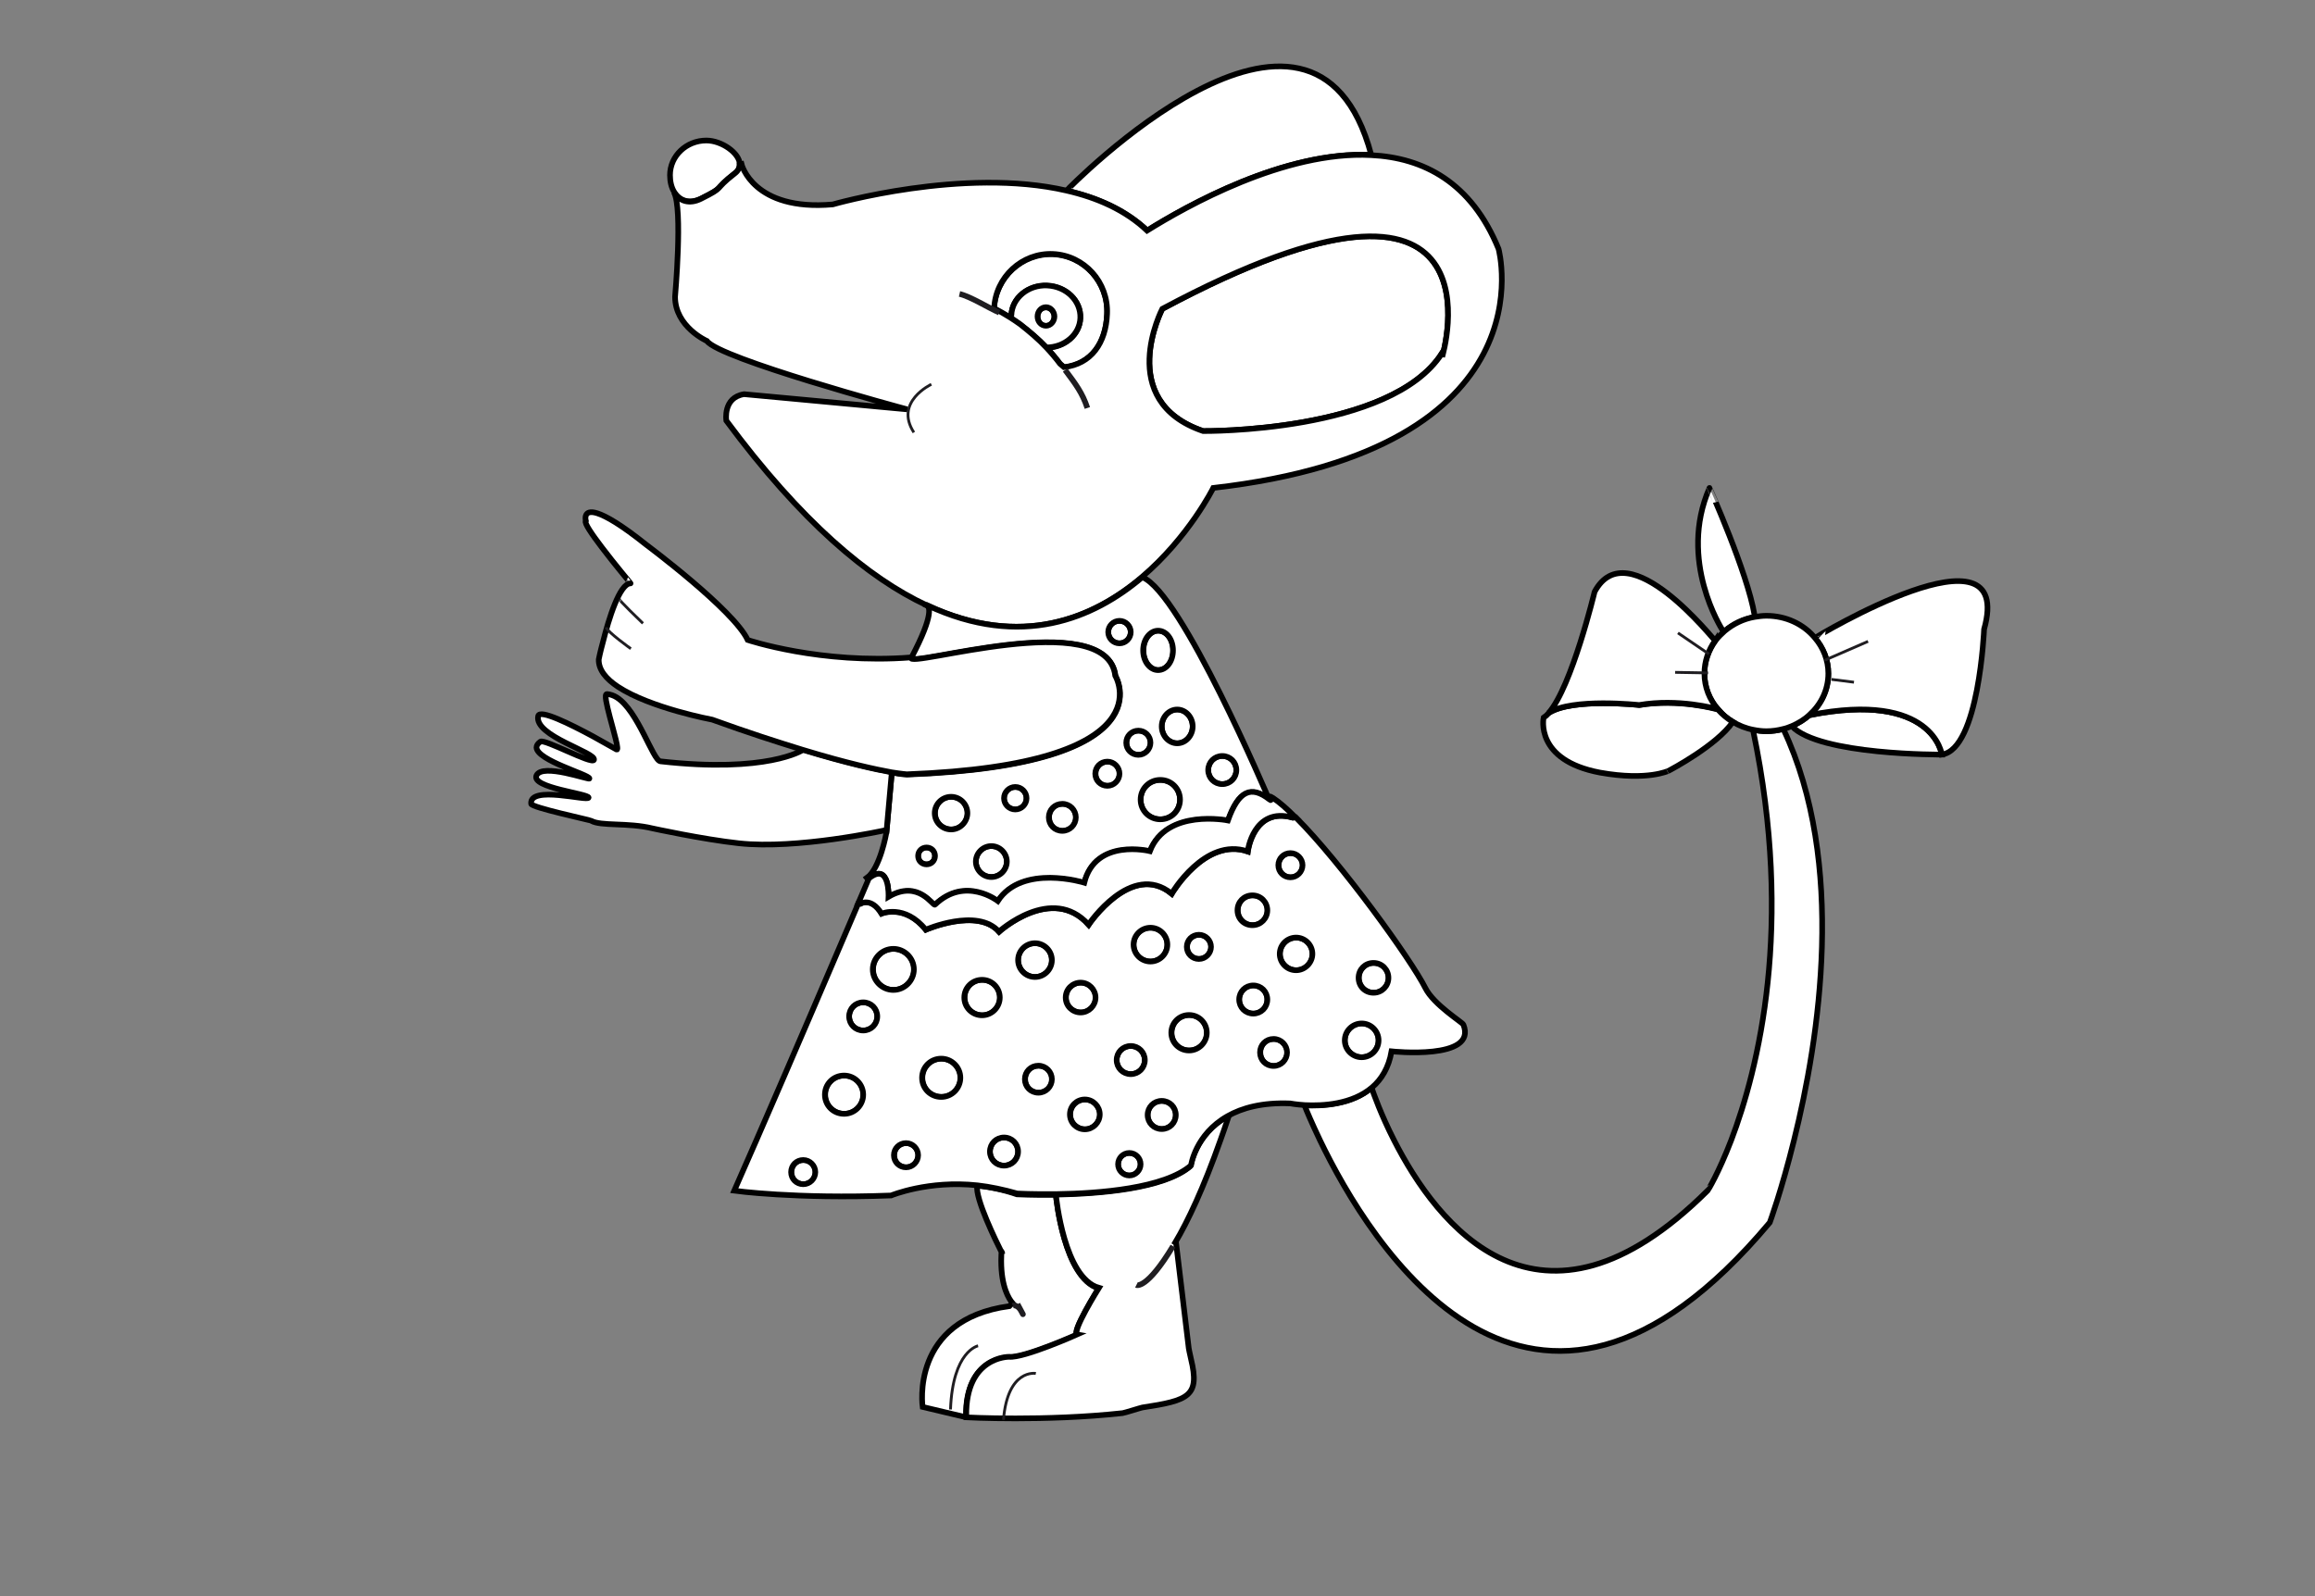 <?xml version="1.0" encoding="utf-8"?>
<!-- Generator: Adobe Illustrator 15.0.0, SVG Export Plug-In . SVG Version: 6.00 Build 0)  -->
<!DOCTYPE svg PUBLIC "-//W3C//DTD SVG 1.1//EN" "http://www.w3.org/Graphics/SVG/1.1/DTD/svg11.dtd">
<svg version="1.1" id="Layer_x5F_www.ABC-color.com"
	 xmlns="http://www.w3.org/2000/svg" xmlns:xlink="http://www.w3.org/1999/xlink" x="0px" y="0px" width="822px" height="567px"
	 viewBox="0 0 822 567" enable-background="new 0 0 822 567" xml:space="preserve">
<rect x="0" y="0" width="822" height="567" fill="#808080" stroke="none"/>
<rect display="none" fill="#FFFFFF" width="822" height="567"/>
<path fill="#FFFFFF" stroke="#000000" stroke-width="2" d="M329,301c1.7,0,3,1.3,3,3s-1.3,3-3,3s-3-1.3-3-3S327.3,301,329,301z"/>
<path fill="#FFFFFF" stroke="#000000" stroke-width="2" d="M337.8,283c3.2,0,5.8,2.6,5.8,5.8s-2.6,5.8-5.8,5.8s-5.8-2.6-5.8-5.8
	S334.6,283,337.8,283z"/>
<circle fill="#FFFFFF" stroke="#000000" stroke-width="2" cx="352" cy="306" r="5.5"/>
<circle fill="#FFFFFF" stroke="#000000" stroke-width="2" cx="360.5" cy="283.5" r="4"/>
<path fill="#FFFFFF" stroke="#000000" stroke-width="2" d="M377.3,285.5c2.602,0,4.8,2.1,4.8,4.8s-2.1,4.8-4.8,4.8s-4.8-2.1-4.8-4.8
	S374.6,285.5,377.3,285.5z"/>
<path fill="#FFFFFF" stroke="#000000" stroke-width="2" d="M393.3,270.5c2.4,0,4.3,1.9,4.3,4.3c0,2.4-1.898,4.3-4.3,4.3
	c-2.398,0-4.3-1.9-4.3-4.3C389,272.4,390.9,270.5,393.3,270.5z"/>
<path fill="#FFFFFF" stroke="#000000" stroke-width="2" d="M404.3,259.5c2.4,0,4.3,1.9,4.3,4.3c0,2.4-1.898,4.3-4.3,4.3
	c-2.398,0-4.3-1.9-4.3-4.3C400,261.4,401.9,259.5,404.3,259.5z"/>
<circle fill="#FFFFFF" stroke="#000000" stroke-width="2" cx="397.5" cy="224.5" r="4"/>
<path fill="#FFFFFF" stroke="#000000" stroke-width="2" d="M411.3,224c2.9,0,5.3,3.1,5.3,7s-2.3,7-5.3,7c-2.898,0-5.3-3.1-5.3-7
	S408.4,224,411.3,224z"/>
<path fill="#FFFFFF" stroke="#000000" stroke-width="2" d="M418,252c3,0,5.5,2.7,5.5,6s-2.5,6-5.5,6s-5.5-2.7-5.5-6S415,252,418,252
	z"/>
<circle fill="#FFFFFF" stroke="#000000" stroke-width="2" cx="434" cy="273.5" r="5"/>
<path fill="#FFFFFF" stroke="#000000" stroke-width="2" d="M412,277c3.9,0,7,3.1,7,7c0,3.9-3.1,7-7,7s-7-3.1-7-7
	C405,280.1,408.1,277,412,277z"/>
<circle fill="#FFFFFF" stroke="#000000" stroke-width="2" cx="487.8" cy="347.3" r="5.3"/>
<path fill="#FFFFFF" stroke="#000000" stroke-width="2" d="M483.5,363.5c3.3,0,6,2.7,6,6s-2.7,6-6,6s-6-2.7-6-6
	S480.2,363.5,483.5,363.5z"/>
<path fill="#FFFFFF" stroke="#000000" stroke-width="2" d="M452.3,369c2.602,0,4.8,2.1,4.8,4.8s-2.1,4.8-4.8,4.8s-4.8-2.1-4.8-4.8
	S449.6,369,452.3,369z"/>
<circle fill="#FFFFFF" stroke="#000000" stroke-width="2" cx="445" cy="355" r="5"/>
<path fill="#FFFFFF" stroke="#000000" stroke-width="2" d="M460.3,333c3.2,0,5.8,2.6,5.8,5.8s-2.6,5.8-5.8,5.8s-5.8-2.6-5.8-5.8
	S457.1,333,460.3,333z"/>
<circle fill="#FFFFFF" stroke="#000000" stroke-width="2" cx="458.3" cy="307.3" r="4.3"/>
<circle fill="#FFFFFF" stroke="#000000" stroke-width="2" cx="444.8" cy="323.3" r="5.3"/>
<circle fill="#FFFFFF" stroke="#000000" stroke-width="2" cx="425.8" cy="336.3" r="4.3"/>
<path fill="#FFFFFF" stroke="#000000" stroke-width="2" d="M408.5,329.5c3.3,0,6,2.7,6,6s-2.7,6-6,6s-6-2.7-6-6
	S405.2,329.5,408.5,329.5z"/>
<circle fill="#FFFFFF" stroke="#000000" stroke-width="2" cx="422.3" cy="366.8" r="6.3"/>
<circle fill="#FFFFFF" stroke="#000000" stroke-width="2" cx="401.5" cy="376.5" r="5"/>
<circle fill="#FFFFFF" stroke="#000000" stroke-width="2" cx="412.5" cy="396" r="5"/>
<circle fill="#FFFFFF" stroke="#000000" stroke-width="2" cx="401" cy="413.5" r="4"/>
<circle fill="#FFFFFF" stroke="#000000" stroke-width="2" cx="385.3" cy="395.8" r="5.3"/>
<circle fill="#FFFFFF" stroke="#000000" stroke-width="2" cx="383.8" cy="354.3" r="5.3"/>
<path fill="#FFFFFF" stroke="#000000" stroke-width="2" d="M367.5,335c3.3,0,6,2.7,6,6s-2.7,6-6,6s-6-2.7-6-6S364.2,335,367.5,335z"
	/>
<circle fill="#FFFFFF" stroke="#000000" stroke-width="2" cx="348.8" cy="354.3" r="6.3"/>
<path fill="#FFFFFF" stroke="#000000" stroke-width="2" d="M368.8,378.5c2.602,0,4.8,2.1,4.8,4.8s-2.1,4.8-4.8,4.8s-4.8-2.1-4.8-4.8
	S366.1,378.5,368.8,378.5z"/>
<circle fill="#FFFFFF" stroke="#000000" stroke-width="2" cx="356.5" cy="409" r="5"/>
<path fill="#FFFFFF" stroke="#000000" stroke-width="2" d="M321.8,406c2.4,0,4.3,1.9,4.3,4.3c0,2.4-1.898,4.3-4.3,4.3
	c-2.398,0-4.3-1.898-4.3-4.3C317.5,407.9,319.4,406,321.8,406z"/>
<circle fill="#FFFFFF" stroke="#000000" stroke-width="2" cx="334.3" cy="382.8" r="6.8"/>
<path fill="#FFFFFF" stroke="#000000" stroke-width="2" d="M317.3,337c4,0,7.3,3.3,7.3,7.3s-3.3,7.3-7.3,7.3s-7.3-3.3-7.3-7.3
	S313.3,337,317.3,337z"/>
<circle fill="#FFFFFF" stroke="#000000" stroke-width="2" cx="306.5" cy="361" r="5"/>
<path fill="#FFFFFF" stroke="#000000" stroke-width="2" d="M285.3,412c2.4,0,4.3,1.9,4.3,4.3c0,2.4-1.9,4.3-4.3,4.3
	c-2.4,0-4.3-1.898-4.3-4.3C281,413.9,282.9,412,285.3,412z"/>
<circle fill="#FFFFFF" stroke="#000000" stroke-width="2" cx="299.8" cy="388.8" r="6.8"/>
<path fill="#FFFFFF" stroke="#000000" stroke-width="2" d="M359.5,462.8c-1.2-1.398-4-5.6-4-15c0-1.898,0.1-2.8,0.1-3.1
	c0.2,0.398,0.302,0.7,0.302,0.7s-0.2-1.4-0.302-0.7c-1.698-3.4-9.5-19.2-8.6-23.602c4.5,0.5,9.2,1.4,14.1,3.102
	c0,0,5.802,0.3,13.9,0.2v0.698c0,0,2.8,28.9,15.1,32.5c0,0-10,16-7.6,16.5c0,0-19,8.5-24.3,8c0,0-15.5-0.198-15.2,21h-1.1
	L327.6,499.7c0,0-4.6-31,30.802-35.8L359.5,462.8z"/>
<path fill="#FFFFFF" stroke="#000000" stroke-width="2" d="M435.8,396.5l0.3,0.5c-0.898,2.7-1.8,5.3-2.698,7.8
	c-6.102,17.3-11.602,28.9-16.102,36.5l0.3,0.2l4.5,37.4c0,0,0.302,1.698,0.802,3.8c3.198,13.2-0.802,14.7-17.302,17.2
	c-0.6,0.1-6.198,1.898-7,2c-27.5,3-55.5,1.5-55.5,1.5c0-0.2,0-0.302,0-0.5c-0.3-21.2,15.2-21,15.2-21c5.3,0.5,24.3-8,24.3-8
	c-2.398-0.5,7.602-16.5,7.602-16.5C377.8,453.9,375,425,375,425v-0.7c15.1-0.3,38.4-2,47.8-10.2C422.8,414.1,424.3,403,435.8,396.5z
	"/>
<path fill="#FFFFFF" stroke="#000000" stroke-width="2" d="M614.7,405c9.6-25.2,22.398-75.9,7.8-145.5l0.1-0.3
	c1.5,0.3,3,0.5,4.602,0.5c2.1,0,4.1-0.3,6-0.8c22.5,47.6,12.8,110,3.8,146.1c-4.4,17.8-8.6,29.2-8.6,29.2
	c-85,101.5-142.2,7.2-159.7-29.2c-3-6.3-4.9-10.8-5.5-12.4c6.3,0.301,16.8-0.199,23.8-6.3c0.7,2,3.3,9.5,8,18.7
	c15.1,29.7,51.4,77.4,111.3,17.9C606.4,422.9,610.2,416.7,614.7,405z"/>
<path fill="#FFFFFF" stroke="#000000" stroke-width="2" d="M623,218.5l0.1,0.7c-4.1,0.7-7.8,2.5-10.698,5l-0.9-0.6
	c0,0-15.8-24.5-4.5-50.3C607,173.2,620.5,203.4,623,218.5z"/>
<path fill="#FFFFFF" stroke="#000000" stroke-width="2" d="M689.5,268c0,0-43.4,0.3-53.3-10.1c2.3-1,4.398-2.3,6.2-3.9l0,0
	C686.5,245.2,689.5,268,689.5,268z"/>
<path fill="#FFFFFF" stroke="#000000" stroke-width="2" d="M704.5,223.5c0,0-1.8,42.6-15,44.5c0,0-3-22.8-47-14l0,0
	c4.2-3.7,6.7-8.9,6.7-14.7c0-4.8-1.8-9.2-4.8-12.7l0.1-0.1C644.5,226.5,715.8,183.3,704.5,223.5z"/>
<path fill="#FFFFFF" stroke="#000000" stroke-width="2" d="M636.2,257.9c-1,0.4-2,0.8-3,1c-1.9,0.5-3.9,0.8-6,0.8
	c-1.602,0-3.102-0.2-4.602-0.5c-2.698-0.5-5.1-1.5-7.3-2.8c-2-1.2-3.8-2.7-5.3-4.4c-3-3.5-4.8-7.9-4.8-12.7
	c0-4.3,1.5-8.4,3.898-11.7c0.9-1.3,2.102-2.4,3.302-3.5c3-2.5,6.6-4.3,10.698-5c1.302-0.2,2.7-0.4,4.102-0.4c7,0,13.2,3,17.2,7.8
	c3,3.5,4.8,7.9,4.8,12.7c0,5.8-2.602,11-6.7,14.7C640.7,255.6,638.5,256.9,636.2,257.9z"/>
<path fill="#FFFFFF" stroke="#000000" stroke-width="2" d="M610,252c1.5,1.7,3.3,3.2,5.3,4.4c-5.7,8.3-21.898,16.9-23.1,17.5
	c0.398-0.3-6.9,3.6-24.102,0.5c-23.3-4.4-20-19.5-20-19.5c0.602-0.4,1.302-1,1.9-1.7c8.4-5.4,32.1-2.8,32.1-2.8
	C596.1,248.1,609.2,251.8,610,252z"/>
<path fill="#FFFFFF" stroke="#000000" stroke-width="2" d="M609,227.5L609,227.5c-2.4,3.4-3.8,7.4-3.8,11.7c0,4.8,1.8,9.3,4.8,12.7
	c-0.8-0.2-13.9-3.9-28-1.5c0,0-23.8-2.6-32.1,2.8c8.198-9.3,16.3-43,16.3-43C578,188.1,609,228,609,227.5z"/>
<path fill="#FFFFFF" stroke="#000000" stroke-width="2" d="M262.7,58.4c0,1.1-0.5,2.2-1.7,3.1c-8.1,6.3-3,4.5-12,9
	c-4.2,2.1-7.7,0.8-9.6-2.3c-1-1.6-1.5-3.7-1.5-6c0-6.8,5.8-12.3,12.9-12.3C256.3,49.9,262.6,54.4,262.7,58.4z"/>
<path fill="#FFFFFF" stroke="#000000" stroke-width="2" d="M412.7,109.7c124.5-66.7,99.398,17,99.398,17l-0.1-1.2
	c-18.2,28.3-84.8,27.6-84.8,27.6C395.7,142.4,412.7,109.7,412.7,109.7z"/>
<path fill="#FFFFFF" stroke="#000000" stroke-width="2" d="M486.9,55L486.9,55c-30.7-1.5-65.7,18.2-79.5,26.9l0,0
	c-7.7-7.3-17.7-11.7-28.602-14.2v-0.1C378.8,67.5,466.2-22.4,486.9,55z"/>
<path fill="#FFFFFF" stroke="#000000" stroke-width="2" d="M373.9,90.3c11.1,0.5,19.698,10,19.198,21.3
	c-0.398,10.2-5.6,17.8-15.3,18.9l-1.398-1.2c-1.5-2-3.102-4-4.9-5.8c6.5,0,11.9-4.6,12.1-10.5c0.302-6.1-5-11.2-11.8-11.5
	s-12.5,4.4-12.7,10.5l-0.6,0.9c-1.8-1.2-3.7-2.2-5.6-3.2C353.5,98.5,362.9,89.9,373.9,90.3z"/>
<path fill="#FFFFFF" stroke="#000000" stroke-width="2" d="M371.4,109.2c1.6,0,3,1.5,3,3.3s-1.4,3.3-3,3.3c-1.7,0-3-1.5-3-3.3
	C368.4,110.6,369.7,109.2,371.4,109.2z"/>
<path fill="#FFFFFF" stroke="#000000" stroke-width="2" d="M371.8,101.4c6.8,0.3,12,5.4,11.8,11.5c-0.198,5.9-5.6,10.5-12.1,10.5
	c-2.8-2.9-5.9-5.6-9.3-8.1c-1.2-0.9-2.4-1.7-3.7-2.5l0.6-0.9C359.4,105.8,365.1,101.1,371.8,101.4z M374.4,112.4
	c0-1.8-1.4-3.3-3-3.3c-1.7,0-3,1.5-3,3.3c0,1.8,1.3,3.3,3,3.3C373,115.7,374.4,114.2,374.4,112.4z"/>
<path fill="#FFFFFF" stroke="#000000" stroke-width="2" d="M371.5,123.4c1.8,1.9,3.4,3.8,4.9,5.8l1.398,1.2
	c9.7-1.1,14.9-8.6,15.3-18.9c0.5-11.3-8.1-20.8-19.198-21.3c-11-0.5-20.4,8.2-20.9,19.3c1.9,1,3.7,2,5.6,3.2
	c1.2,0.8,2.5,1.6,3.7,2.5C365.6,117.8,368.8,120.5,371.5,123.4z M263.3,58.3c0,0,4.1,16.8,32.4,14.3c0,0,46.398-13.4,83-4.9
	c10.898,2.5,20.898,6.9,28.6,14.2l0,0c13.8-8.6,48.8-28.4,79.5-26.8C505.4,56,522.4,64.7,532.1,88.4c0,0,19.5,71.1-101.3,84.9
	c0,0-8.7,17.5-25.398,31.7c-17.2,14.6-42.9,25.6-76.302,10c-20.8-9.7-44.6-29.7-71.2-65.6c0,0-1.3-8.2,6.3-9.4l58,5.4
	c-2-0.5-66.9-18.1-71.2-24.3c0,0-11.3-5-11.3-15.7c0,0,2.8-31.5-0.4-37.1l0,0c1.9,3.1,5.4,4.4,9.6,2.3c9-4.5,3.9-2.7,12-9
	c1.2-0.9,1.7-2,1.7-3.1L263.3,58.3z M512.1,126.7c0,0,25.2-83.6-99.398-17c0,0-17,32.7,14.5,43.4c0,0,66.6,0.7,84.8-27.6
	L512.1,126.7z"/>
<path fill="#FFFFFF" stroke="#000000" stroke-width="2" d="M308.5,312c0,0-0.2,0.1-0.3,0.3l-0.4-0.5c4.7-3.3,6.9-15.899,6.9-15.899
	l0.1-0.699l1.8-20.1l0.102-0.7c3.7,0.7,5.398,0.7,5.398,0.7c93-3.5,74-35,74-35c-3-25-74.898-2.1-72.5-6.5
	c8.4-15.9,6.2-18.2,5.602-18.5l0.1-0.1c33.4,15.6,59.102,4.6,76.3-10c13.9,5.4,44.7,78.3,45.102,79.101
	c-6.4-5.101-10.9-3.201-14.7,7.5c0,0-21.8-4.399-27.7,10.899c0,0-19.3-4.8-23.3,11.2c0,0-22-6.801-30.7,6.5c0,0-11.7-9-22.3,1.3
	c-0.7,0.7-5.8-9.101-16.5-2.8C315.5,318.5,316,305.9,308.5,312L308.5,312z M439,273.5c0-2.8-2.2-5-5-5s-5,2.2-5,5s2.2,5,5,5
	S439,276.3,439,273.5z M423.5,258c0-3.3-2.5-6-5.5-6s-5.5,2.7-5.5,6s2.5,6,5.5,6S423.5,261.3,423.5,258z M419,284c0-3.9-3.1-7-7-7
	s-7,3.1-7,7c0,3.9,3.1,7,7,7S419,287.9,419,284z M416.5,231c0-3.9-2.3-7-5.3-7c-2.9,0-5.3,3.1-5.3,7s2.398,7,5.3,7
	C414.2,238,416.5,234.9,416.5,231z M408.5,263.8c0-2.4-1.9-4.3-4.3-4.3c-2.4,0-4.3,1.9-4.3,4.3c0,2.4,1.898,4.3,4.3,4.3
	C406.6,268.1,408.5,266.1,408.5,263.8z M401.5,224.5c0-2.2-1.8-4-4-4s-4,1.8-4,4s1.8,4,4,4S401.5,226.7,401.5,224.5z M397.5,274.8
	c0-2.3-1.9-4.3-4.3-4.3c-2.4,0-4.3,1.9-4.3,4.3c0,2.4,1.898,4.3,4.3,4.3C395.6,279.1,397.5,277.1,397.5,274.8z M382,290.3
	c0-2.6-2.1-4.8-4.8-4.8s-4.8,2.1-4.8,4.8s2.1,4.8,4.8,4.8S382,292.9,382,290.3z M364.5,283.5c0-2.2-1.8-4-4-4s-4,1.8-4,4s1.8,4,4,4
	S364.5,285.7,364.5,283.5z M357.5,306c0-3-2.5-5.5-5.5-5.5s-5.5,2.5-5.5,5.5s2.5,5.5,5.5,5.5S357.5,309,357.5,306z M343.5,288.8
	c0-3.2-2.6-5.8-5.8-5.8s-5.8,2.6-5.8,5.8s2.6,5.8,5.8,5.8S343.5,291.9,343.5,288.8z M332,304c0-1.7-1.3-3-3-3s-3,1.3-3,3s1.3,3,3,3
	S332,305.7,332,304z"/>
<path fill="#FFFFFF" stroke="#000000" stroke-width="2" d="M347.1,421c-17.5-1.9-30.698,3.6-30.698,3.6
	c-34,1.302-55.7-1.698-55.7-1.698c2.3-5.302,5-11.4,7.9-18c12.6-28.9,28.9-67.001,36.2-84.102l0.8,0.101c0,0,3.801-2.5,7.5,3.5
	c0,0,8.302-3.5,15.7,5.801c0,0,18.3-8,26,0.699c0,0,18.8-17,31.8-2.5c0,0,15.2-22.699,29.5-11c0,0,11.802-20.199,27-15
	c0,0,2-16,16-12l1-0.101c16.302,16.3,41.102,50.8,46,60.601c3,6,13.2,12.199,13.5,13c5.2,12.801-25.5,9.5-25.5,9.5
	c-1,5.801-3.6,10-6.898,12.801c-7.102,6.1-17.602,6.6-23.8,6.3c-3.2-0.2-5.302-0.601-5.302-0.601
	c-9.898-0.399-17.1,1.601-22.198,4.501c-11.5,6.5-13,17.5-13,17.5c-9.4,8.198-32.7,10-47.802,10.198
	C367,424.2,361.2,423.9,361.2,423.9C356.3,422.5,351.5,421.5,347.1,421z M493,347.3c0-2.899-2.3-5.3-5.3-5.3s-5.3,2.3-5.3,5.3
	s2.3,5.3,5.3,5.3S493,350.2,493,347.3z M489.5,369.5c0-3.3-2.7-6-6-6s-6,2.7-6,6s2.7,6,6,6S489.5,372.8,489.5,369.5z M466,338.8
	c0-3.2-2.6-5.8-5.8-5.8s-5.8,2.6-5.8,5.8s2.6,5.8,5.8,5.8S466,341.9,466,338.8z M462.5,307.3c0-2.3-1.9-4.3-4.3-4.3
	c-2.4,0-4.3,1.9-4.3,4.3c0,2.4,1.898,4.3,4.3,4.3C460.6,311.6,462.5,309.6,462.5,307.3z M457,373.8c0-2.6-2.1-4.8-4.8-4.8
	s-4.8,2.1-4.8,4.8s2.1,4.8,4.8,4.8S457,376.4,457,373.8z M450,355c0-2.8-2.2-5-5-5s-5,2.2-5,5s2.2,5,5,5S450,357.8,450,355z
	 M450,323.3c0-2.899-2.3-5.3-5.3-5.3s-5.3,2.3-5.3,5.3s2.3,5.3,5.3,5.3S450,326.2,450,323.3z M430,336.3c0-2.3-1.9-4.3-4.3-4.3
	c-2.4,0-4.3,1.9-4.3,4.3c0,2.4,1.898,4.3,4.3,4.3C428.1,340.6,430,338.6,430,336.3z M428.5,366.8c0-3.5-2.8-6.3-6.3-6.3
	s-6.3,2.8-6.3,6.3s2.8,6.3,6.3,6.3S428.5,370.2,428.5,366.8z M417.5,396c0-2.8-2.2-5-5-5s-5,2.2-5,5s2.2,5,5,5
	S417.5,398.8,417.5,396z M414.5,335.5c0-3.3-2.7-6-6-6s-6,2.7-6,6s2.7,6,6,6S414.5,338.8,414.5,335.5z M406.5,376.5c0-2.8-2.2-5-5-5
	s-5,2.2-5,5s2.2,5,5,5S406.5,379.3,406.5,376.5z M405,413.5c0-2.2-1.8-4-4-4s-4,1.8-4,4s1.8,4,4,4S405,415.7,405,413.5z
	 M390.5,395.8c0-2.899-2.4-5.3-5.3-5.3c-2.9,0-5.3,2.3-5.3,5.3s2.398,5.3,5.3,5.3C388.1,401.1,390.5,398.7,390.5,395.8z M389,354.3
	c0-2.899-2.4-5.3-5.3-5.3c-2.9,0-5.3,2.3-5.3,5.3s2.398,5.3,5.3,5.3C386.6,359.6,389,357.2,389,354.3z M373.5,383.3
	c0-2.6-2.1-4.8-4.8-4.8s-4.8,2.1-4.8,4.8s2.1,4.8,4.8,4.8S373.5,385.9,373.5,383.3z M373.5,341c0-3.3-2.7-6-6-6s-6,2.7-6,6
	s2.7,6,6,6S373.5,344.3,373.5,341z M361.5,409c0-2.8-2.2-5-5-5s-5,2.2-5,5s2.2,5,5,5S361.5,411.8,361.5,409z M355,354.3
	c0-3.5-2.8-6.3-6.3-6.3s-6.3,2.8-6.3,6.3s2.8,6.3,6.3,6.3S355,357.7,355,354.3z M341,382.8c0-3.7-3-6.8-6.8-6.8s-6.8,3-6.8,6.8
	s3,6.8,6.8,6.8S341,386.5,341,382.8z M326,410.3c0-2.3-1.9-4.3-4.3-4.3c-2.4,0-4.3,1.9-4.3,4.3c0,2.4,1.898,4.3,4.3,4.3
	C324.1,414.6,326,412.6,326,410.3z M324.5,344.3c0-4-3.3-7.3-7.3-7.3s-7.3,3.3-7.3,7.3s3.3,7.3,7.3,7.3S324.5,348.3,324.5,344.3z
	 M311.5,361c0-2.8-2.2-5-5-5s-5,2.2-5,5s2.2,5,5,5S311.5,363.8,311.5,361z M306.5,388.8c0-3.7-3-6.8-6.8-6.8c-3.8,0-6.8,3-6.8,6.8
	s3,6.8,6.8,6.8C303.5,395.6,306.5,392.5,306.5,388.8z M289.5,416.3c0-2.3-1.9-4.3-4.3-4.3c-2.4,0-4.3,1.9-4.3,4.3
	c0,2.4,1.9,4.3,4.3,4.3C287.6,420.6,289.5,418.6,289.5,416.3z"/>
<path fill="#FFFFFF" stroke="#000000" stroke-width="2" d="M313,324.5c-3.7-6-7.5-3.5-7.5-3.5l-0.8-0.1c2.3-5.4,3.7-8.7,3.8-8.9l0,0
	c7.5-6.1,7,6.5,7,6.5c10.7-6.3,15.8,3.5,16.5,2.8c10.7-10.3,22.3-1.3,22.3-1.3c8.7-13.3,30.7-6.5,30.7-6.5c4-16,23.3-11.2,23.3-11.2
	C414.2,287,436,291.4,436,291.4c3.8-10.7,8.3-12.5,14.7-7.5l0,0c1.7,1.3-1.5-2.3,1.3-0.5c2.3,1.5,5,3.9,8,6.9l-1,0.101
	c-14-4-16,12-16,12c-15.2-5.199-27,15-27,15c-14.3-11.699-29.5,11-29.5,11c-13-14.5-31.8,2.5-31.8,2.5c-7.7-8.699-26-0.699-26-0.699
	C321.3,321,313,324.5,313,324.5z"/>
<path fill="#FFFFFF" stroke="#000000" stroke-width="2" d="M216.5,254.5c-1.1-4.3-2-8-1-8c1.2,0.1,2.4,0.5,3.5,1.2
	c7.6,4.8,12.8,22.4,15.5,22.7c38,4.3,50.5-4,50.5-4l0.1-0.2c16.1,4.9,26.1,7,31.6,8l-0.102,0.7l-1.8,20.1l-0.6-0.1
	c0,0-31.2,6.898-51.9,4.6c-12.8-1.4-30.7-5.3-30.7-5.3c-8.6-2.101-18.3-0.7-21.7-2.7c-0.5-0.3-21.2-4.7-21.3-6
	c-0.7-6.7,20.2-0.8,20.4-2.2c0.2-1.4-20.6-3.5-18.5-7.9c2.1-4.5,18.9,1.8,18.8,1.1c-0.1-1.4-18.6-6.4-18.8-11c0-0.7,0.4-1.4,1.4-2.1
	c1.5-1,18.3,8.2,19,6.5c1.1-2.6-21.4-8.5-19.8-15.6c0.6-2.5,11.4,2.9,19.4,7.2c4.7,2.6,8.4,4.7,8.4,4.7
	C220,266.8,218,260.2,216.5,254.5z"/>
<path fill="#FFFFFF" stroke="#000000" stroke-width="2" d="M213.7,194.4c-3.5-4.6-6.4-8.8-5.7-9.4c0,0-1.2-4.4,4.1-2.7
	c3.1,1,8.4,4,17.4,11.2c0,0,31,23.1,36,33.8c0,0,25.9,8.7,58,6.2c-2.4,4.4,69.5-18.5,72.5,6.5c0,0,19,31.5-74,35
	c0,0-1.6-0.1-5.4-0.7c-5.5-1-15.5-3.1-31.6-8c-8.8-2.7-19.4-6.1-32.1-10.7c0,0-22-4.1-33.5-11.7c-4.2-2.8-6.9-6-6.8-9.7
	c0,0,0.5-2.6,1.5-6.2c2-8,5.9-20.8,9.8-20.8C224,207.2,218.3,200.5,213.7,194.4z"/>
<path fill="none" stroke="#1F1D21" d="M330.7,136.5c0,0-13.3,6.2-6.2,17.1"/>
<path fill="none" stroke="#1F1D21" stroke-width="2" d="M403.5,456.4c0,0,3.6,1.8,13-13.802"/>
<path fill="none" stroke="#1F1D21" d="M367.8,487.8c0,0-10-1.8-11.5,16.5"/>
<path fill="none" stroke="#1F1D21" stroke-width="2" d="M359.6,463.7c0,0,1.802-0.602,3.2,2.3c1.5,2.8-1.5-2.8-1.5-2.8"/>
<path fill="none" stroke="#1F1D21" d="M347.3,478c0,0-9,1.7-9.8,22.6"/>
<path fill="none" stroke="#1F1D21" stroke-width="2" d="M378.2,131.4c3.8,5.1,6.1,8.1,7.898,13.5"/>
<path fill="none" stroke="#1F1D21" stroke-width="2" d="M340.7,104.4c3.898,0.9,10.2,4.9,14.1,6.6"/>
<path fill="none" stroke="#1F1D21" d="M228.3,221.4c0,0-9.7-9.3-8-8.3"/>
<path fill="none" stroke="#1F1D21" d="M224,230.4c0,0-8.4-6-8.8-7.6"/>
<line fill="none" stroke="#1F1D21" x1="606.8" y1="232.3" x2="595.8" y2="224.8"/>
<line fill="none" stroke="#1F1D21" x1="606.5" y1="239" x2="594.8" y2="238.8"/>
<line fill="none" stroke="#1F1D21" x1="647.9" y1="234.5" x2="663.3" y2="227.8"/>
<line fill="none" stroke="#1F1D21" x1="650.3" y1="241.3" x2="658.3" y2="242.3"/>
</svg>
